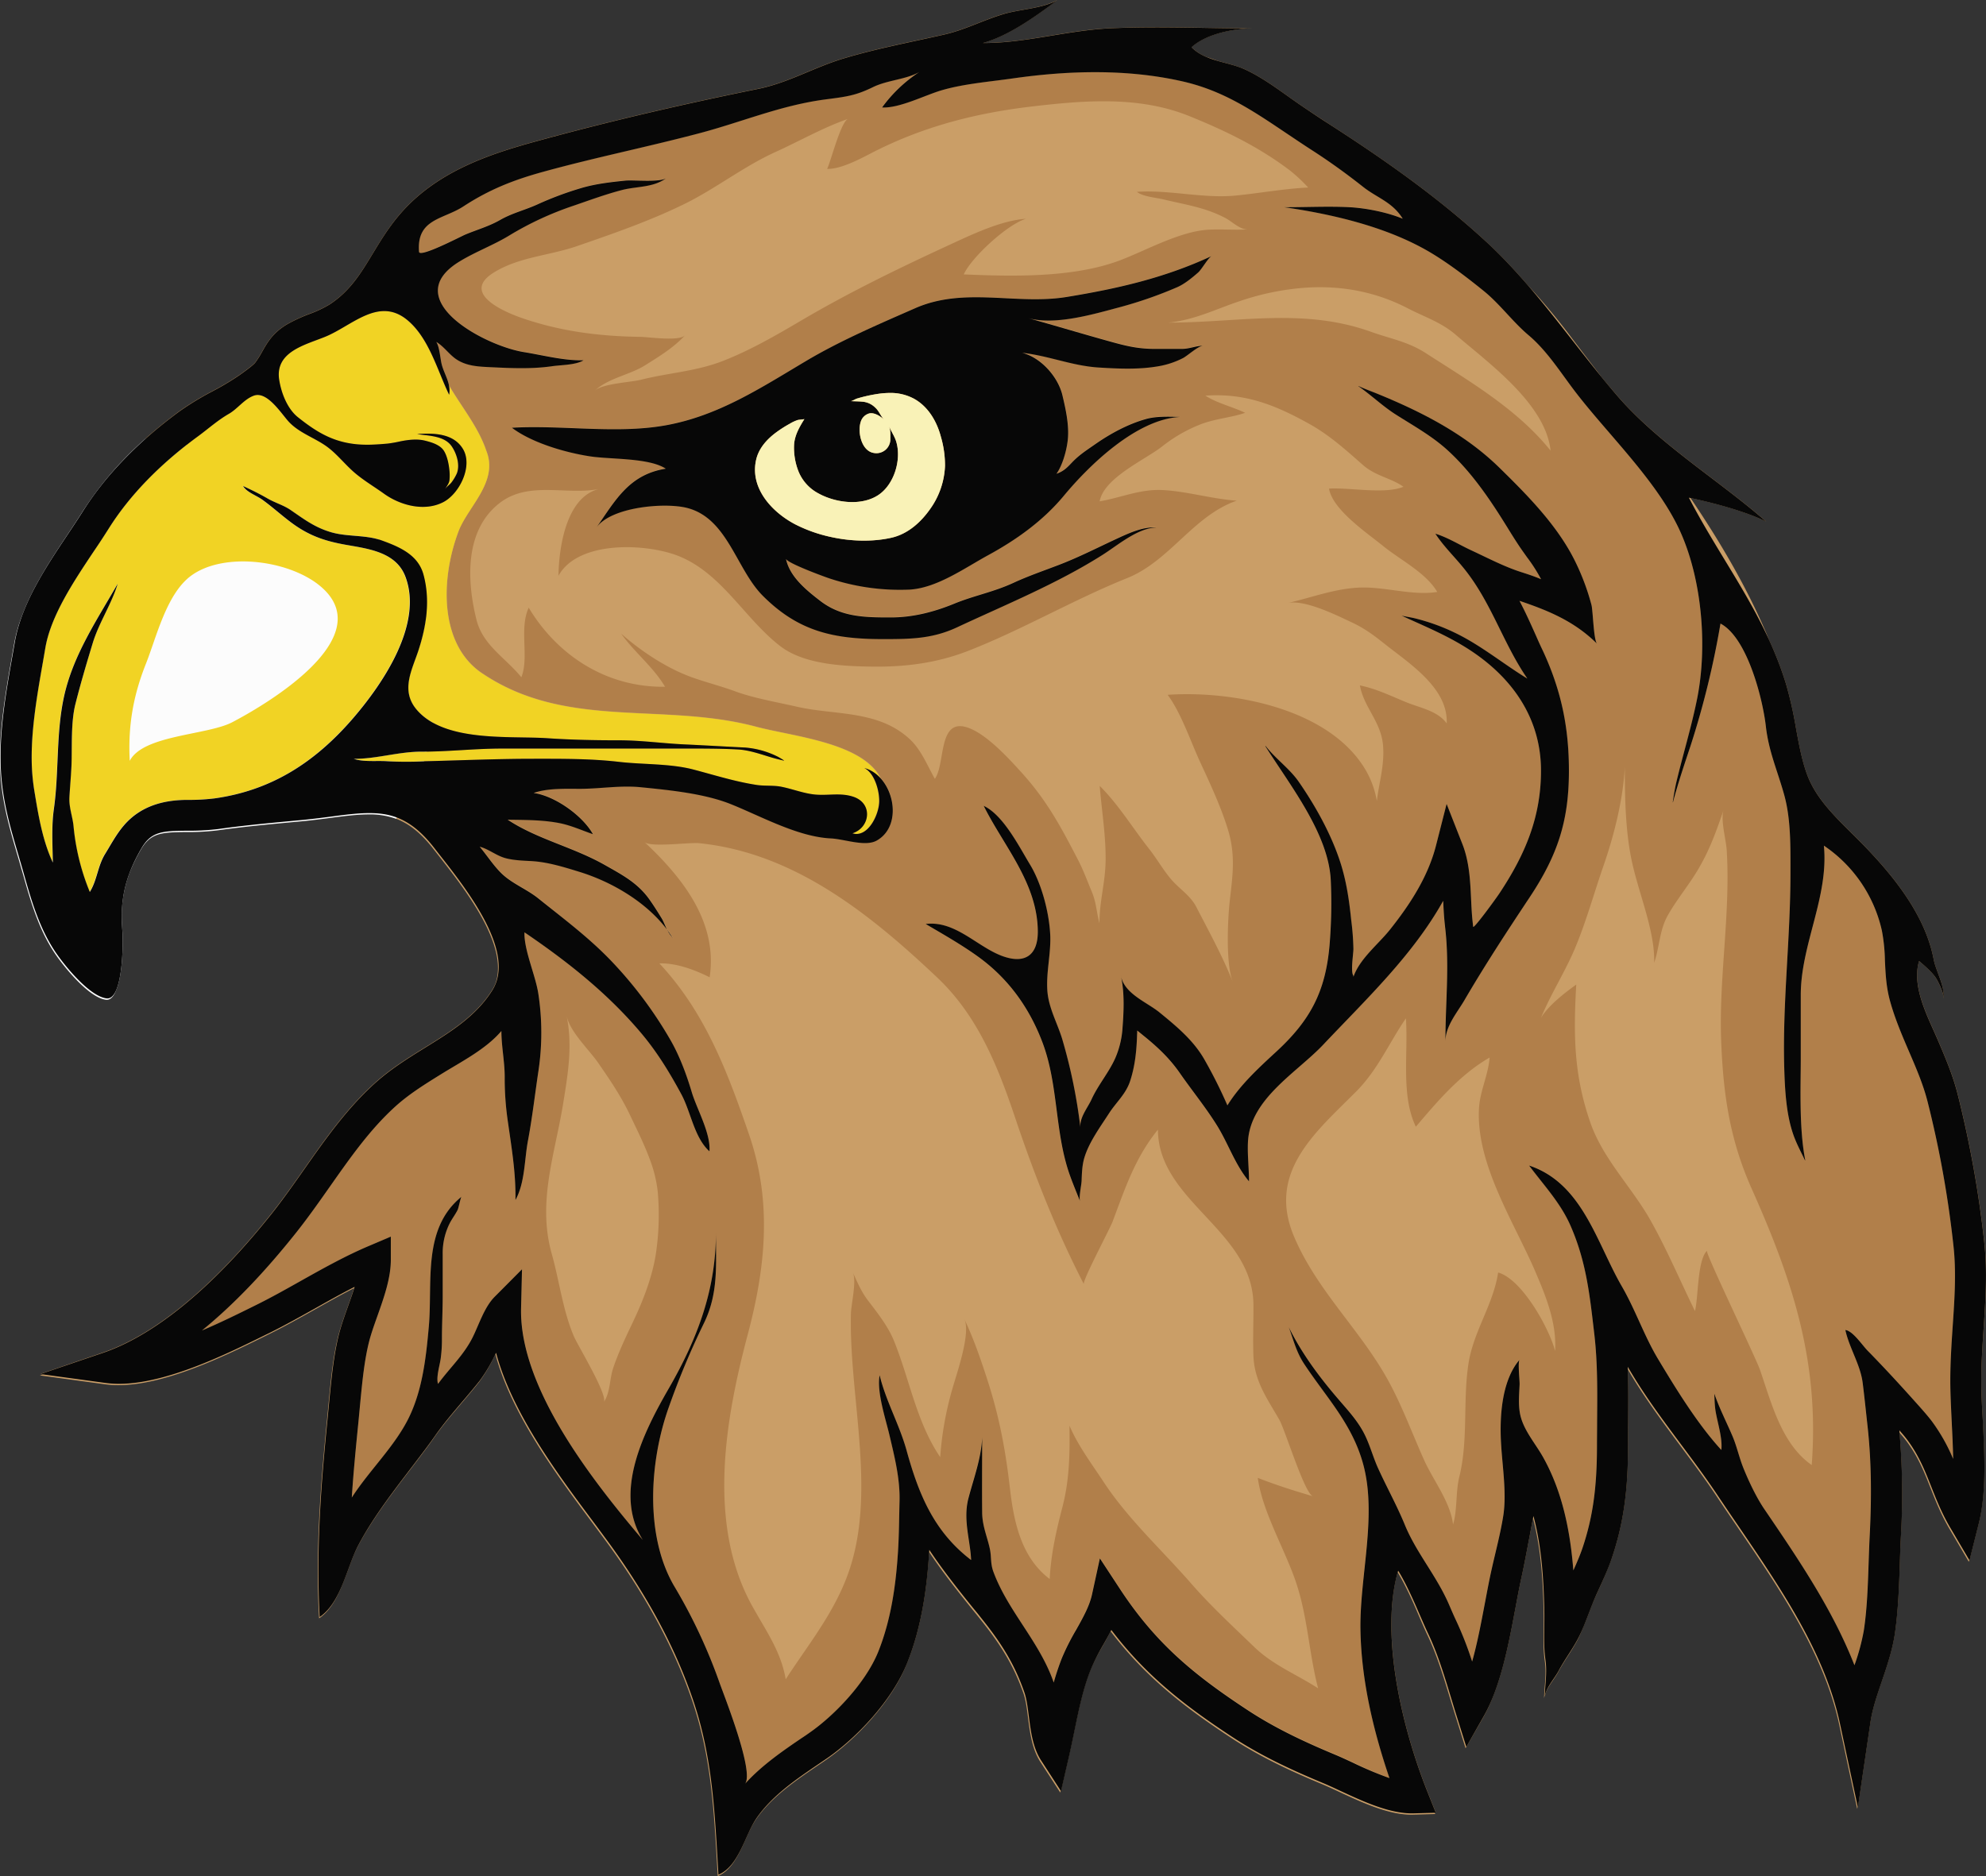 <svg xmlns="http://www.w3.org/2000/svg" width="1080" height="1020.43" viewBox="0 0 1080 1020.43"><rect x="0" y="0" width="1080" height="1020.43" fill="#333333" stroke="none"/><g id="Layer_2" data-name="Layer 2"><g id="Eagle02_194630730"><g id="Eagle02_194630730-2" data-name="Eagle02_194630730"><path d="M227.37 324.52c-24.45-53.21-88.16-79.41-148.22-85.95a187.93 187.93.0 0 0-34.22 39.65c-2.48 3.93-5.19 8-8.07 12.33-8.89 13.31-18.66 28-24.51 43.37a84.05 84.05.0 0 0-4.67 16.33c-.42 2.44-.86 4.9-1.28 7.4C2.91 377.5-.68 398 .11 418.22A127.05 127.05.0 0 0 1.75 434c1.82 11 4.77 21 7.88 31.62.73 2.46 1.45 5 2.17 7.49.48 1.59.92 3.16 1.36 4.71 4 14.12 8.26 28.09 16.46 40.43 4.89 7.37 18.65 24.39 28 25.54 2.53.3 4.35-2 5.66-5.49 3.58-8.59 3.63-26.35 3.33-31-.22-3.49-.44-6.79-.42-9.18a66.18 66.18.0 0 1 4.77-24.65 93.67 93.67.0 0 1 5.58-11.24c5.31-9.17 11.09-9.57 24.81-9.67a127.61 127.61.0 0 0 17.24-.95c13.77-1.94 26.83-3.15 40.66-4.45l5.22-.48c5.28-.51 10.21-1.15 15-1.78 7.52-1 14.63-1.92 21-1.92a41.61 41.61.0 0 1 15 2.41C239.42 410.26 244.48 361.19 227.37 324.52z" fill="#fcfcfc"/><path d="M1077.44 750.87c0-9.54.66-19.16 1.28-28.47 1-15.16 2.09-30.86.36-46.62a590.11 590.11.0 0 0-14.51-80.84c-2.68-10.5-6.88-20.27-10.94-29.72-5.36-12.46-14.14-28.59-10.05-42.55 3.15 2.72 7.57 6.37 9.61 10 1.52 2.7 3.77 7.35 3.77 10.55.56-7.48-4.16-14.83-5.47-21.62-5.08-26.36-25.27-49.44-43.91-67.81-10.5-10.36-20.41-20.14-25-32.85-2.77-7.62-4.35-16.2-6-25.26a216.12 216.12.0 0 0-5.17-23.11 191.17 191.17.0 0 0-9.24-24.17c-11.07-27.06-26.09-52.73-42.88-77.57 13.28 2.83 30 7.32 41.18 12.86-26-22.75-58.57-42.3-81.41-68.94q-4.07-4.72-8-9.52c-.43-.53-.83-1.08-1.25-1.62-5.45-7.11-10.86-14.15-16.11-21.13q-11-14.56-22.93-27.38a288.69 288.69.0 0 0-23.27-24.27c-26.2-24.05-55.41-44.51-85.26-63.71-4.73-3.05-9.28-6.12-13.7-9.08-10.19-6.86-20.66-15.39-31.87-20.45-4.57-2-9.74-3.13-14.75-4.58-1.79-.66-3.62-1.3-5.5-1.89a25.07 25.07.0 0 1-8.53-5.46c8.18-7.42 23.2-10.25 34.05-10.25-25.94.0-52.25-1.26-78.15-.06-23.18 1-46.39 8.12-69.29 8C548.32 19.55 563.13 8.9 575 0c-8.28 4.59-20.33 5-29 7.5-11.23 3.31-21.15 8.65-32.61 11.25-18.36 4.14-36.88 7.62-54.9 13.06-16.05 4.85-29.8 13.13-46.1 16.45-40.61 8.26-81 17.58-120.94 28.57-25.73 7.08-54.86 16.65-74.83 40.63-5.68 6.83-9.84 13.71-13.89 20.37-6.61 10.92-12.32 20.34-23.41 27.64a61.06 61.06.0 0 1-11 5.2 88.84 88.84.0 0 0-11.85 5.45c-8 4.62-11.12 10.16-13.9 15a52.39 52.39.0 0 1-3.69 5.9c-1.3 1.74-6.94 5.68-8.78 7l-.36.23a148.3 148.3.0 0 1-14.32 8.52 155.17 155.17.0 0 0-17.67 10.73q-9.93 7.31-18.6 15c60.06 6.54 123.77 32.74 148.22 85.95 17.11 36.67 12 85.74-12 120.87 6.68 2.51 13.24 7.37 20.29 16.42l2.66 3.39c14.67 18.71 38.57 49.19 31.07 69.94a21.66 21.66.0 0 1-1.76 3.46c-8.83 14-22.24 22.33-36.45 31.13-9.36 5.8-19 11.78-27.64 19.64-15.13 13.72-26.81 30.35-38.12 46.45-5.52 7.87-11.24 16-17.19 23.53-31.9 40.32-63.86 66.76-92.41 76.45L22 747.3l1.44.2-1.76.59 35.42 4.84a53.42 53.42.0 0 0 7.3.47c25.74.0 58.27-16.06 79.8-26.68l1.69-.85c8.77-4.31 17.34-9.13 25.63-13.78 7.12-4 14-7.87 21-11.43-1 3.39-2.29 6.86-3.5 10.3-1.83 5.12-3.71 10.41-5 15.41-2.86 11.36-4 23.44-5.15 35.12l-1 10.52c-3.62 36.08-6.36 72.09-4.33 108.22 6.12-4.19 9.84-11.32 12.89-18.89 1.86-4.5 3.44-9.17 5.13-13.48a68.35 68.35.0 0 1 3-6.75c8.21-15.49 19.6-30.05 30.24-44 4.21-5.51 8.17-10.72 11.42-15.38 4.45-6.39 9.26-12 14.33-18 3.22-3.79 6.57-7.7 9.89-11.92a81.14 81.14.0 0 0 8.95-15.29c8.74 32.77 33.46 65.92 52.57 91.53 2.95 4 5.79 7.76 8.43 11.39 19.08 26.13 35.34 54.43 45.86 85.1 8.9 25.92 11.31 50.73 12.94 76.88.41 6.25.75 12.57 1.14 19 11.26-4.63 14.44-21.72 20.79-30.86 8.55-12.3 21.63-21.14 33.85-29.45 1.57-1.06 3.09-2.09 4.5-3.07 15.71-10.86 35.28-31.11 43.54-51.84.06-.17.13-.34.2-.52s.08-.19.12-.27C501 885.27 504 864.54 505.23 844.1c7.12 10.7 15.7 21.59 24 31.84 1.29 1.58 2.46 3 3.52 4.36 10.52 13.1 18.19 24.54 23.9 41 1.18 3.45 1.79 8.07 2.41 13 1.08 8.37 2.2 17.05 6.68 24l10.84 16.69.22-1 .1.17 4.45-19.42c1-4.35 1.9-8.8 2.79-13.08 2.43-11.85 4.74-23 8.8-33.32a115.26 115.26.0 0 1 6.68-13.05c1.47-2.61 2.94-5.25 4.33-8 18.71 24.54 39.51 40.87 65.73 58.07 16.72 11 34.33 18.84 49.38 25.11 2.77 1.16 6 2.65 9.36 4.23 12.78 5.93 27.33 12.68 40 12.32l12.06-.35-.3-.78h.62l-4.47-11.21c-14.19-35.59-25.68-85.56-16.3-119.54 4.54 7.38 9 17.6 12 24.71 1.48 3.42 2.88 6.64 4.13 9.29 5.2 10.9 8.83 22.86 12.33 34.42.9 2.93 1.77 5.84 2.7 8.76l5.8 18.56L806.65 934a85.64 85.64.0 0 0 4.88-10.29c6.11-14.86 9.5-32.9 12.55-49.15 1.11-5.89 2.16-11.47 3.25-16.46 1.63-7.35 3-15 4.44-22.43.62-3.29 1.25-6.63 1.88-9.95 4.47 17.16 5.53 35 5.82 52.72.14 8.27-.57 16.81.59 25 1 7-.19 13.36-.39 20.37a9.9 9.9.0 0 1 .37-1.66c0 .3.0.57.0.87a12.06 12.06.0 0 1 .88-3.11c1.68-3.7 4.7-7.2 6.39-10.37 3.35-6.35 8-12.32 11.12-18.66C859.8 888 861 885 862.22 882s2.38-6.19 3.59-9.27c.74-1.84 1.49-3.65 2.32-5.42 2.33-5.1 4.58-10 6.4-14.66.69-1.72 1.33-3.4 1.89-5 6.32-18.58 8.88-36.36 8.88-61.38.0-4.29.05-8.57.08-12.86.07-9.45.14-19-.18-28.63 8.58 14.78 19 28.74 29.06 42.24 6.87 9.23 13.39 18 19.38 27 3.77 5.67 7.65 11.36 11.56 17.08 23 33.79 46.82 68.72 55 107.06l9.77 45.75.21-1.35.11.55 6.81-46.28c1.07-7.25 3.56-14.58 6.2-22.33 2.75-8.09 5.6-16.47 7-25.28 1.9-12.59 2.36-26 2.8-38.91.17-5.05.32-9.84.57-14.56a392.86 392.86.0 0 0-.74-56.53c1.5 1.7 2.82 3.29 3.83 4.63 6.37 8.53 9.66 16.82 13.13 25.61 2.81 7.11 5.73 14.48 10.38 22.36l10.4 17.67.23-.94.07.14 5-19.86c4.23-16.66 3.22-36.61 2.26-55.93C1077.82 765 1077.44 757.65 1077.44 750.87z" fill="#ca9e67"/><path d="M366.12 510.55a13.73 13.73.0 0 1-3.49-5.07A60.89 60.89.0 0 1 366.12 510.55z" fill="#222"/><path d="M1060.59 751c0-10.11.66-20 1.3-29.6 1-15.1 2-29.37.42-43.65a569.82 569.82.0 0 0-14.09-78.51c-2.36-9.22-6.12-18-10.1-27.25-3.74-8.72-7.61-17.72-10.26-27.27-2.16-7.72-2.5-15.13-2.83-22.29a95.91 95.91.0 0 0-1.65-16.16A75.59 75.59.0 0 0 991.84 460c2.75 27.85-12.64 53.89-12.57 81.43q0 17.52.0 35.06c0 14.76-1 37.28 2.44 54.64h-.18c-2.08-4.42-4.44-8.72-6.19-13.6-4-11.13-4.72-24.65-5.06-36.82-1-35.42 3.38-70.16 3.38-105.68.0-14.07.3-29.15-3.34-42.41-3.71-13.46-8.48-23.69-10.05-37.63-1.64-14.6-10-48-24.66-55.78a470.17 470.17.0 0 1-16.18 66.2c-3.37 10.14-6.93 20.56-9.66 31a.27.27.0 0 1-.12.0c.58-4 1.24-8 2.18-11.85 3.64-15 8.26-30 11.23-45.24 5.37-27.72 2.56-62.88-8.79-88.94-12-27.63-39.3-53.35-57.54-77.16-8.06-10.52-15.42-22.42-25.51-30.93-8.74-7.36-15.6-17-24.53-24.2-8.75-7.08-18.44-14.5-27.86-20.21-23.48-14.24-53.6-21.36-80.69-25.28 11.74.08 23.6-.56 35.33.0 9.06.44 20.89 2.78 29.28 6.29-5.65-9.13-13.87-11.26-21.56-17.33-9.07-7.18-18.35-13.87-28.08-20.12-4.87-3.15-9.51-6.27-14-9.29-18.35-12.34-34.2-23-56.27-28-29.94-6.79-61.68-5.92-92-1.6-13.13 1.88-26.87 2.94-39 6.52-9 2.66-22.91 9.84-32.23 9.29A77.41 77.41.0 0 1 5e2 39c-7.22 4.13-17.31 4.4-25.2 8.23-9.61 4.67-14.77 5.27-25.82 6.71-24.42 3.2-45.51 12.32-68.74 18.43-28 7.39-56.36 13.12-84.27 20.79-16.65 4.58-29.89 9.82-44 19-11 7.15-25.52 6.71-24.1 24.68.27 3.42 22.85-8.43 25.3-9.44 6.39-2.65 12.79-4.43 18.78-7.87 6.54-3.76 13.39-5.33 20.16-8.4a181.27 181.27.0 0 1 24.09-9c7.64-2.22 15.85-3.16 23.74-4 4.56-.47 18.25 1.06 22.23-1.28-7 5.15-16 4.31-24 6.4-8.85 2.31-17.72 5.58-26.11 8.46a173.82 173.82.0 0 0-34.7 16c-9.1 5.6-18.66 9-27.7 14.53-33.2 20.45 13.64 45.7 35.3 49.17 10.5 1.7 21.91 4.75 32.39 4.41-4.25 2.65-12 2.5-17.2 3.26-10.81 1.58-21.78 1.08-32.65.55-6.75-.32-13.72-.44-19.54-4.45-3.91-2.71-6.59-6.89-10.73-9.33 1.8 2.67 2.15 9 2.94 12.12 1 3.85 3.11 7.43 3.93 11.37 6.92 11.94 16.1 22.85 20.43 35.83 6.74 16.86-10.11 30.34-15.17 43.83-10.11 27-10.11 62.36 13.48 77.53 45.51 30.34 97.76 15.17 148.33 28.65 20 5.35 58 8.59 67.92 28.15 8.38 9.46 9.56 27-2.19 33.66-6.28 3.59-17.55-.78-25.08-1.13-17.9-.88-37.8-12-54.2-18.59-14.31-5.77-33-7.64-49-9.24-11.26-1.14-22.06.88-33.35.86-7.89.0-17.72-.37-25 2.26 11.45 1.55 26.63 12.3 32.23 22.4-5.85-2-11.83-4.72-18.15-6-9.13-1.8-18.91-1.73-28.22-1.87 16.1 10.66 35.47 14.8 52.78 24.61 9.39 5.31 17.81 9.71 24.15 18.56 2.46 3.44 4.74 7.08 6.88 10.58 1 1.61 1.78 3.8 2.76 5.89a60.89 60.89.0 0 1 3.49 5.07 13.73 13.73.0 0 1-3.49-5.07c-11.36-15-30-25.86-47.43-31.24-8.56-2.64-17.43-5.42-26.41-5.9-4.4-.23-9.27-.4-13.58-1.5-5.23-1.33-9.45-5.08-14.35-6.3 4.13 4.92 8.09 11.19 12.81 15.4 5.56 5 13.15 7.95 19 12.67C306 499.28 319.56 509.39 331.77 522a224 224 0 0 1 32.86 43.74c4.93 8.53 8.77 19 11.52 28.2s10.45 22.5 9.65 32.29c-8.25-7.39-10.06-21.27-15.23-30.94-6.32-11.75-13.05-22.84-21.61-33-18.22-21.74-40.18-39.19-63.74-55.16-.36 9.4 6 23.29 7.5 33.18a139.69 139.69.0 0 1 .09 42.18c-1.88 12.57-3.35 25.46-5.71 38-2 10.47-1.58 22.77-6.79 32.24.24-15.32-2.26-29.26-4.38-44.44a159.92 159.92.0 0 1-1.47-22.56c0-8.34-1.82-16.59-1.8-24.94-8.33 9.84-21.66 16.6-32.57 23.36-9.1 5.64-17.69 11-25.19 17.78-13.74 12.47-24.38 27.63-35.63 43.67-5.67 8.06-11.53 16.4-17.77 24.29Q135.33 703 109.82 723.65c10.15-4.32 19.69-9 27.22-12.76l1.72-.85c8.37-4.12 16.72-8.81 24.81-13.36 12-6.7 24.29-13.64 37.24-19.1l11.74-5v12.76c0 10-3.74 20.41-7.33 30.51-1.77 5-3.44 9.67-4.5 13.9-2.56 10.13-3.67 21.56-4.74 32.61l-1 10.59c-1.33 13.27-2.74 27.39-3.65 41.55 9.49-14.72 23.34-27.73 31-43.4 7.43-15.17 9.39-32.82 10.87-49.44 2.18-24.1-3.72-53.36 17.78-70.76-.49.41-1.53 6-2.09 7.14-1.19 2.4-2.84 4.54-4.12 6.92a36 36 0 0 0-4 17.28v22.21c0 7.94-.42 15.74-.42 23.72a75.84 75.84.0 0 1-.72 11c-.56 3.76-2.53 10.14-1.39 13.46 6.42-8.78 13.91-15.52 18.82-25.33 3.45-6.93 6.35-16.36 11.92-22l14.91-15-.51 21.15c-1 43.56 39.49 94.59 66.22 126.1-16.21-25.74.33-58.51 14.15-82.51 15.79-27.42 25.61-53.9 25.61-84.8.0 18.16 1.4 33.33-6.7 49.73a432.35 432.35.0 0 0-18.88 45.18c-10.7 29.85-13.22 70.78 3.29 98.18a291.35 291.35.0 0 1 24.32 52.08c2.64 7.42 19.09 48.85 13.72 54.82 9.19-10.22 21.28-18.43 30.72-24.85 1.54-1 3-2 4.39-3 13.2-9.11 30.54-26.85 37.46-44.21s9.51-35.81 10.67-54.19c.59-9.28.61-18.54.85-27.82.28-12.1-2.78-24.12-5.53-35.82-2.13-9-7-23.46-5.29-32.41 3.37 14 10.58 26.41 14.51 40.67 6.64 24.12 14.95 44.34 35.14 59.77-.5-10.74-4.53-22-1.45-33.63 2.9-11 7-21.86 7.45-33.12.0 13.62-.12 27.26.0 40.87.07 7.62 3 13.61 4.26 20.18.86 4.23.22 7.72 1.82 12 7.93 21.56 25.08 37.94 32.82 60.27v.14a135.9 135.9.0 0 1 4.55-13.57 127.35 127.35.0 0 1 7.76-15.35c3.69-6.58 7.19-12.8 8.59-19.2l4.27-19.6 11 16.77c19.62 29.86 40.57 46.92 70.14 66.29 15.57 10.19 32.29 17.68 46.62 23.66 3.1 1.3 6.44 2.85 10 4.5A199.76 199.76.0 0 0 755.57 967c-8.88-26.09-15.42-53.73-15.78-81.4-.33-28.62 9-61.17 1.57-89.07-5.92-22.09-20-36.42-32.09-54.69-4.44-6.73-5.8-13-8.45-20.13 7 14.15 16.57 27.06 26.8 39 5.14 6 10.47 11.68 14.13 18.76 3.18 6.19 4.78 12.71 7.65 19 4.75 10.45 10.18 20.14 14.61 30.93 6.19 15.07 17.19 27.58 23.89 43.05 1.41 3.27 2.74 6.37 3.87 8.73a188.84 188.84.0 0 1 8.77 22.43c2.86-10.31 5-21.6 7-32.12 1.14-6 2.21-11.74 3.37-17 2.17-9.88 5-20.18 6.54-30.07 1.89-11.92-.35-26.11-1.1-38.13-.92-15 0-35.24 10-46.87-1 1.21.16 11.43.0 13.52-.23 5.1-.72 10.3.14 15.37 1.51 8.88 8.19 16.26 12.56 24 10.55 18.76 14.83 40.16 16.53 61.72 1.9-4.23 3.6-8.22 4.84-11.81 5.66-16.69 8-32.9 8-56 0-4.34.0-8.68.07-13 .12-15.89.34-31.87-1.51-47.68-2.46-21-4.3-39.22-12.91-58.93-5.48-12.52-14.46-21.94-22.56-32.8 29.06 9.6 36.68 42 50.4 65.65 7.43 12.83 12.15 26.94 19.69 39.51 9.85 16.42 21.59 35.57 34.45 49.54.79-6.61-2.29-15.34-3.24-21.84-.4-2.82-.45-5.82-.57-8.8 2.76 8 6.86 16.08 9.87 23.21 2.32 5.44 3.63 11.62 5.89 17.25 2.91 7.22 7.08 16 11.41 22.39 18.39 27 37.25 54.68 49 84.91a115.5 115.5.0 0 0 5.11-19c1.77-11.63 2.2-24.49 2.61-36.93.17-4.92.34-10 .59-14.87 1-19.65 1-39.41-1.16-59-.88-7.94-1.66-16.13-2.7-23.95-1.28-9.83-7.28-18.85-9.4-28.59 4.06.39 9.32 8.39 12.28 11.41 9 9.19 17.53 18.47 26.11 28.07 3.27 3.63 6.35 7.09 8.63 10.12a98.42 98.42.0 0 1 11.61 20.52c-.12-6.51-.44-13.17-.77-19.75C1061 765.72 1060.59 758.15 1060.59 751zm-703.92-69c-2 12.62-6.83 25.19-12.42 36.93-3.81 8-8 16.82-10.8 25.2-2 5.9-1.5 13.18-5.1 18.5 2.4-3.54-14-30.6-16.17-35.54-6.16-14.36-7.93-30.17-12.11-45-8-28.36 1.73-54.28 6.2-82 2.57-15.89 5.22-31.46 1.84-47.6 1.83 8.77 12.11 18.31 17.14 25.56 6.35 9.17 12.44 18.11 17.3 28.34 3.62 7.63 7.83 16 10.93 24.48a71 71 0 0 1 4.22 17.45A143.34 143.34.0 0 1 356.67 681.94zM711 156.41c18.6-1.06 37 2.2 54.43 11.22 9.44 4.9 18.22 7.57 26.31 14.54 17.76 15.31 48.76 37.51 51.48 62.93-18.16-22.57-43.8-37.5-67.82-53-9.79-6.33-19.14-7.79-29.85-11.63-36.77-13.18-71.93-5-110.16-5 14.55-1.47 26.06-7.48 39.21-11.82A142 142 0 0 1 711 156.41zM284.6 173.25c-10.44-3.54-34.25-13.71-16.09-25 13.74-8.53 30.21-9.19 45.16-14.35l4.28-1.48c18.21-6.29 36.41-12.78 53.75-21.23s32.54-20.6 50.05-28.53c12.64-5.72 26.25-13.47 39.48-18-3.92 1.35-9.3 22.69-11.41 27.2 7.63.24 18.62-5.81 25-9.09C502.49 68.66 531 61.42 561.72 57.85c28.41-3.3 57.93-5.68 85.06 5.31 19.47 7.88 37.78 16.7 54.83 29.66A90.32 90.32.0 0 1 711.4 102c-13.31.66-26.28 3.06-39.12 4.34-18 1.79-35.92-3.18-54-2 2.95 2.58 10.79 3.22 14.54 4.14 11.95 2.92 22.33 4.22 33.56 10.11 3.66 1.92 8 6.45 12.3 6.18-6.94.42-14-.17-21 .14-15.69.7-33.88 11.07-48.41 16.61-25.35 9.65-58.39 8.88-85.17 7.73 4.24-9.39 24-27.43 33.9-30.25-13.83.86-30.39 9-43.29 14.93-27.08 12.52-53.46 25.37-79.21 40.53-13.69 8.06-27.53 16.07-42.36 21.86-14.66 5.72-29.49 6.42-44.48 10.21-5.63 1.42-21 2.1-25.11 5.91 7.34-6.87 19-8.51 27.33-13.79 7.77-4.9 15.32-9.44 21.69-16.3-3.23 3.47-19.87.92-24.37.87C326.29 182.93 305.43 180.32 284.6 173.25zm77.78 57.95c28.5-5.23 51.41-20.35 75.78-34.82 18.54-11 39.73-20.13 59.51-28.81 26.87-11.8 54.78-1.6 82.42-6.12s53.3-10.36 78.88-22.3c-1.89.88-5.41 7.3-7.41 9-3.32 2.92-7.33 6.24-11.41 8a227.06 227.06.0 0 1-31.24 10.88c-14.29 3.79-34.87 10-49.73 5.85 15 4.16 29.79 8.64 44.79 12.79 8.42 2.34 14.91 3.94 24.18 3.94 4.83.0 9.65.0 14.49.0 4.28.0 7.75-1.72 11.68-1.72-2.66.0-8.44 5.42-10.94 6.71a46.57 46.57.0 0 1-14.59 4.64c-10.28 1.65-21 1.13-31.39.49-14.46-.9-27-6.34-41.49-8 10.53 2.73 19.56 13.34 21.87 23.06 1.87 7.85 4 17.33 2.78 25.45-.8 5.49-2.86 12.74-6 17.29 4-1.43 5.78-3.35 8.53-6.24 4-4.26 8-6.68 12.76-10 8.28-5.75 17.77-10.87 27.51-13.57 5.51-1.52 12.13-1.28 18.44-1.11-23.9 1.25-49.59 26.46-63.18 42.81-11.32 13.65-25.75 24-41.24 32.41-12.84 7-27.94 17.9-42.81 18.71a121.71 121.71.0 0 1-42.89-5.9c-3.26-1-23.75-8.58-24.23-10.89 2 9.74 11.06 17.08 18.63 22.91 11.58 8.95 24.44 9 38.41 9 12.05.0 23.5-3 34.59-7.52 10.56-4.33 21.22-6.29 31.87-11.19 8.17-3.75 16.49-6.63 24.72-9.78 11.18-4.25 21.8-9.76 32.67-14.76 5.92-2.73 13.74-6.26 20.65-5.63-10 .06-21.1 9.62-29.28 14.8-24.74 15.69-52.63 27.05-79.2 39.46-13.45 6.28-25.31 6.42-40.27 6.42-26.83.0-45.95-4.1-65.39-23.58-14.49-14.52-19.1-42.14-41.16-47.77-12.22-3.12-41.47-.55-49.36 10.75 10.39-14.9 17.79-28.92 37.76-32.1-9.2-6-30.1-5-41.26-6.72-13.72-2.12-31.69-7.43-42.41-15.55C305.85 231 335.38 236.14 362.38 231.2zM468.61 389.62c-11.6-2.38-23.56-2.57-35.12-5.2-10.5-2.4-23.71-4.69-33.65-8.38-7.6-2.81-15.87-4.88-23.56-7.64-13.62-4.91-27.33-13.95-38.48-23.72 7.58 10.55 17.22 17.77 23.86 28.85-31.55.49-58.43-16.81-74.14-43-5.32 11.52.34 26.91-4 37.84-8.78-10.74-20.95-17.38-24.42-31.31-5.33-21.4-6.42-48.7 12.57-63.43 15.6-12.12 35.81-4.32 53.7-7.57-17.67 4.67-21.45 32.16-21.67 47.1 10.85-19.6 48.63-17.68 66-10.45 23 9.56 35.4 33.85 54.49 48.64 13 10.09 34.19 11 50 11.23 18.34.25 35.61-2 52.72-8.72 29.39-11.55 56.76-27.64 86.08-39.44 23.22-9.34 36-34 59.58-42.11-13.5-.89-26.56-5-40.09-5.75C620 265.89 610 270.63 598 272.68c2.3-12.69 24.36-22.46 33.69-29.62a81.32 81.32.0 0 1 20.22-11.87c8.46-3.5 17.11-3.86 25.21-6.65-6.86-3.31-15.32-5.24-21.62-9.33 21.56-1.51 37.84 5 56.25 15.21 11.15 6.17 19.92 14.14 29.45 22.52 6.91 6.07 15.23 7 22 11.82-10.24 4.22-28.85.34-40.46 1 1.91 11.54 20.73 24.14 29.39 31.2 9.43 7.68 23.31 14.53 29.45 25-13.36 2.2-28.22-2.89-42.12-2.36-13.66.52-26.21 5.48-39.33 8.42 9.39-2.11 27 6.75 35.51 10.76 7 3.29 12.18 7.35 18.15 12.08 12.86 10.16 33.84 23.62 32.93 42.6-5-6.9-14.57-8.44-22-11.5-8.85-3.64-16.06-7.24-25.2-9.16 2.14 12 11.55 19.71 12.6 32.76.85 10.67-2.18 20-3.39 30.1a50.2 50.2.0 0 0-8.37-20.41c-21-30.36-70.74-39.69-105.38-37.33 7.45 10.08 12.45 25.35 17.86 37s11.23 24.2 14.93 36.33c4.23 13.82 2.55 25 1 38.58-1.17 10.54-2.24 34.47 1.62 44.22-5.34-13.5-13.2-27.9-19.86-40.78-3.33-6.44-9.46-9.9-14.12-15.54-4.23-5.13-7.54-11-11.66-16.19-8.87-11.27-16.49-23.91-26.71-34.06 1 13 3.21 25.64 3.21 39.59.0 12.64-3.41 22.86-3.36 35.16-1.73-6.72-1.67-11.26-4.25-17.42-2.41-5.75-4.45-11.39-7.31-16.93-9.57-18.5-17.11-32.64-31.25-48.19-6.91-7.59-19.5-21.41-29.87-24.26-15.08-4.13-11.07 20.11-16.83 28.2-3.87-6.84-7.44-15.82-13.53-21.47C487.12 394.92 478.11 391.57 468.61 389.62zM714 813.84c-10.35-3-20.49-6.27-30-10 2.52 18.72 15.12 39.48 21 57.47 6.24 19 6.83 37.92 11.81 57C705 910.64 692.35 905.77 682 895.76c-11.53-11.12-23.83-22.51-34.17-34.4-15.69-18-34.54-35.25-47.67-55.31-6.58-10-13.86-19.62-18.57-30.59.22 15.25.0 29.31-3.76 43.95-3.44 13.26-6.27 25.5-7 39.43-15.62-11.81-19.54-31.27-21.66-49.62-2.36-20.53-5.71-38.43-12.07-58.22-3.61-11.22-7.65-23-12.69-33.53 3.56 7.42-3.82 28.64-6.12 36.65a177.36 177.36.0 0 0-7 38.45c-13-19.23-16.58-42.2-25.17-63.33-3.18-7.81-8.84-15-14-21.75-3.81-5-5.62-9.52-8.32-15.3 2.13 4.55-.93 17.13-1.06 22.37-1.12 46.55 14.91 99.45-2.58 144.15-8 20.51-21.21 36.62-32.89 54.68-2.56-15.13-10.68-26.25-18.23-39.89-24.61-44.48-14.7-101.39-2.41-147.66 9.73-36.63 13.28-71.91.84-108.37C395.63 583 383.52 550.69 358.57 524c9.24-.27 19.21 3.5 27.34 7.55 4.56-30.14-15-54.4-35.42-73.54 3.16 3 24.56.1 29.48.59 51.8 5.16 93.14 38.56 129.61 73 22.13 20.89 33.11 48.43 42.58 76.68 10.42 31.06 22.24 61 37.24 90.15-.9-1.75 14-29.7 15.64-34 6.79-18 12.16-34.64 24.65-50 .07 18.53 11.71 31.83 23.94 45 13.53 14.56 27.77 29 28 50.12.08 9.34-.38 18.75.0 28.09.56 13.79 7.61 23.24 14.08 34.59C698.89 777.76 709.43 812.51 714 813.84zm121-122c5.85 13.61 11.57 27.89 10.69 43-3.3-12.6-18.14-39.19-31-42.69-2.59 17.38-13.48 32.09-16.14 49.62-3.11 20.39.0 41.47-5 61.62-2 8.25-1 18.06-3.37 25.8-1.47-12.29-10.76-23.94-15.78-35.13-6.22-13.87-11.47-28.19-18.65-41.63-15.14-28.36-39.08-49.52-51.93-79.57-15.06-35.18 11.44-56.84 33.71-79.2 11.73-11.77 18.08-26.8 27-39.76 1.38 18.92-2.84 41.73 5.41 58.94 11.58-13.56 23.74-28.15 40.11-37.62-.61 9.12-5.2 18.07-5.76 27.51C802.52 633.07 823.32 664.65 835 691.8zm-8.76-195.37c-10.46 15.86-20.43 31.34-30 47.73-4 6.82-10.21 13.89-10.28 22.35.0-20.23 2.21-40.69.0-60.82-.2-1.82-.39-3.55-.54-5.15-.32-3.47-.49-7.08-.66-10.55-16.43 29.48-42 53.63-65 78-14.46 15.39-40 29.6-41.16 53.14-.35 7.25.58 14.24.56 21.44-7.55-9-11.24-20.51-17.39-30.39s-13.54-18.91-20.26-28.58c-5.65-8.13-12.29-14.31-20-20.52l-3.14-2.56c0 .71.0 1.43-.07 2.16-.25 8.63-1.08 17.12-3.79 25.36-2.36 7.13-7.48 11.36-11.48 17.55-4.82 7.47-11.06 15.91-13.52 24.54-1.11 4-1.22 8-1.38 12.12-.11 2.64-1.63 9.15-.81 11.21-1.92-4.84-4-9.76-5.76-14.76-8.11-23.25-6-48.72-14.75-71.81-7.18-18.94-18.67-34.86-35.16-46.69-9-6.47-18.76-12-28.33-17.63 16.25-2 28.09 12.59 42 17.55 12 4.27 19.06-.5 19-13.54-.22-26.34-18.51-46.33-29.43-68.26 10.64 5 19.13 21.93 25.23 32s10.28 25.42 10.94 37.86c.52 10.13-2.19 20.17-1.58 30.27.57 9.73 5.54 18 8.24 27.14a292 292 0 0 1 9.77 47.82c-.62-5.46 3.83-10.67 6-15.36 3.61-7.94 9.44-14.65 12.93-22.47a49 49 0 0 0 3.86-15.15c.76-9.83 1.35-20.19-.83-29.88 1.79 9.94 13.91 14.38 20.9 20 9.44 7.71 18.91 15.49 24.89 26.31a258.53 258.53.0 0 1 12.18 24.36c6.82-11 16.95-20.33 26.36-29 18.5-17 27-32.6 29.19-58.24a273 273 0 0 0 .66-35.17c-1.22-25.3-21.95-51.34-35.62-73a.73.73.0 0 0 .2-.05c5.33 6.91 13 12.24 18 19.45 9.35 13.49 18.22 29.5 23.07 45.25 3 9.83 4.38 19.46 5.46 29.93A143.5 143.5.0 0 1 736 516.1c0 2.89-1.65 12.47.0 14.62v.63c3.37-9.86 13.53-17.75 19.87-25.71 10.81-13.58 20.63-28.61 25-45.61l5.81-22.78 8.6 21.89c3.75 9.57 4.25 19.94 4.71 30 .17 3.52.33 6.84.61 10 .15 1.53.32 3.18.52 4.9.16 1.5 12.09-14.86 14.25-18.1C829.26 465 838 444.65 838 419.18c0-27-14-48.58-36.17-63.92C789 346.38 775.49 341 762.17 334.85c2.79.63 5.6 1 8 1.65a110.66 110.66.0 0 1 20.87 7.59c14.15 6.76 26.27 16.89 39.54 25-13.27-19.27-19.5-41.38-34.49-59.92-5.34-6.61-11-11.95-15.54-18.9 6.79 2.08 13.1 6.07 19.29 8.94 8.82 4.08 17.83 8.85 27 11.83 3.76 1.21 7.57 2.44 11.21 4a88.43 88.43.0 0 0-7.69-12c-.89-1.27-1.78-2.5-2.63-3.71-2.95-4.23-5.69-8.67-8.36-13-9.19-14.85-19.16-29.57-32.14-41.42-8.44-7.7-18.46-13.26-28.06-19.35-7.13-4.5-13.52-10.68-20.52-15.53.0.0.0.0.06-.09 3.25 1.55 6.67 2.75 10 4.1 24.17 9.87 47.72 21.81 66.58 40.26 15.49 15.17 31.89 31.72 41.48 51.41A127.58 127.58.0 0 1 865.45 329c.84 3.27 1.16 19.28 3.06 21.15-12.3-12.15-26.09-17.9-42.2-23.34 3.37 6.37 6.32 13 9.1 19.23 1.21 2.71 2.38 5.34 3.54 7.82 9.81 21.14 14.19 41.26 14.19 65.28.0 26.88-5.85 45.64-21.56 69.19C829.8 491 828 493.73 826.24 496.43zm159 300.4c-16.44-11.42-21.94-33.86-28.11-51.69-2.48-7.16-29.93-63.81-28.88-64.88-5.28 5.42-4.57 24.77-6.51 32.81-8.19-16.71-15.15-33.28-24.1-49.22-10.18-18.11-25.88-33.41-32.78-53.26-9.11-26.22-9.21-48-7.69-75.1-6.44 4.63-15.06 11.28-19.17 18.07 5.4-13.15 13.2-25.09 18.7-38.31 6-14.42 10.13-29.51 15.25-44.25 5.52-15.89 10.68-35.63 11.63-53.8.0 16.5.37 33.57 3.37 49 3.62 18.6 13.12 39.59 12.6 57.4 2.89-8.39 2.86-17.48 7.21-25.39 4.49-8.16 11.07-16.11 16-24.22 6.76-11.09 10.55-21.85 14.56-33.53-1.82 5.3 1.33 16.21 1.68 21.92 2.14 34.88-4.39 69.41-3 104.25 1.15 28.85 4.72 53.31 16.57 79.86C975 696.8 989.45 740.86 985.23 796.83z" fill="#b17f4a"/><path d="M411.09 395.31c-50.57-13.48-102.82 1.69-148.33-28.65-23.59-15.17-23.59-50.57-13.48-77.53 5.06-13.49 21.91-27 15.17-43.83-4.33-13-13.51-23.89-20.43-35.83a13.5 13.5.0 0 1 .14 5.24c-6.48-13.36-11-31.11-23-40.84-15.44-12.45-29.83 3.32-44.28 9.26-10.94 4.5-27.54 8.12-25.13 23.49 1.13 7.22 4.45 15.78 10.22 20.36 9.28 7.39 17.78 12.76 29.64 14.4 6.32.88 12.74.47 19.08-.09a68 68 0 0 0 7.1-1.26c4.08-.79 8.83-1.45 13-.4 3.64.89 8.51 2.27 10.58 5.67 1.79 2.95 2.62 7.17 2.94 10.57a24.83 24.83.0 0 1 0 5.45c-.31 2-1.61 3.17-2.46 5 .68-1.49 2.68-2.62 3.65-4a25 25 0 0 0 2.85-4.8c1.84-4.63-.1-10.8-2.76-14.71-4-5.8-12.31-5.67-18.83-6.7 9-.65 19.77-.45 24.91 8.1 5.57 9.22-1.85 24.37-10.72 28.93-10.23 5.28-23.34 1.77-32.22-4.61-5-3.61-10.59-6.93-15.38-10.91-5.76-4.77-10.34-11.07-16.45-15.25-6.5-4.47-14.22-7-19.79-12.81-4.17-4.42-11.84-17-19.12-14.36-5.28 1.88-8.84 7.16-13.61 9.89-6.06 3.49-11.07 8-16.68 12.15-21 15.36-37.27 32.21-48.54 50.08-2.6 4.11-5.36 8.28-8.31 12.67C40 316.33 27.59 334.87 24.59 352.38c-.42 2.46-.84 4.94-1.28 7.45-3.34 19-6.76 38.63-6.06 57a113 113 0 0 0 1.42 13.66c2.16 13 4.4 26.61 10 38.66-.16-9.54-.78-19.72.54-29 2.89-20.46 1.09-41.3 5.62-61.67 5-22.27 17.89-41.36 29.1-61-3.22 11-10.07 21.08-13.52 32.31S43.75 372.1 41 383c-2.55 10.13-1.75 23-2.26 33.56-.27 5.79-.79 11.37-1.11 17-.32 5.42 1.72 10.51 2.24 15.75a124.16 124.16.0 0 0 8.85 35.81c3.95-6.25 4.23-14 8.24-20.52 3.33-5.42 6.26-11 10.44-15.83 8.85-10.18 20.88-13.62 34.06-13.72a112.61 112.61.0 0 0 15-.8c31.18-4.34 54.86-19.77 75.39-43.56 16.07-18.63 38.26-51 28.52-77-5.11-13.61-20.43-15.24-32.81-17.46-11.72-2.11-20.29-5.18-29.9-12.48-5.15-3.9-9.92-8.24-15.15-12-3.39-2.45-8.33-3.93-10.48-7.42 4.7 2.13 9 4.3 13.45 6.83 4.08 2.34 8.65 3.6 12.52 6.27 7.37 5.05 13.2 9.48 22 12.05s18.69 1.3 27.48 4.46c10.05 3.63 19.88 8 22.74 18.7 3.66 13.7 1.62 27.52-2.68 40.8-3.52 10.87-9.91 21.88-1.23 32.33 15.1 18.13 50.77 14.36 71.21 15.74 12.78.88 25.84 1.13 38.94 1.13 12.3.0 23.78 1.7 35.83 2.24 11.19.51 21.78 1.17 32.7 1.69a48.19 48.19.0 0 1 17.9 5c1.11.57 2.21 1.25 3.32 2a.42.42.0 0 0 0 .14c-2.06-.49-4.12-1-6.19-1.57-5.91-1.72-12.32-4.12-18.52-4.49-10.57-.6-21.12-.52-31.75-.52h-96.7c-15.16.0-29.06 1.7-44 1.69-12.35.0-24.74 4-36.79 3.89 5.26 1.85 12.77.89 18.39 1.33a196.66 196.66.0 0 0 20.46.0c19.57-.49 39.14-1.34 58.72-1.34 15.76.0 31.28-.11 46.69 1.67 13.06 1.52 27.9.86 40.55 4.2 11.3 3 22.4 6.5 34 8.31 4.43.69 9.19.12 13.58 1 6.33 1.23 12.55 3.81 19 4.31 7 .55 13.57-1.14 20.41 1.2 10.74 3.69 8.94 16.86-.62 19.84 8.31 2.6 14.5-10 14.58-17.45.07-5.73-2.51-15.32-8.14-18.06a18.29 18.29.0 0 1 9 5.76C469.12 403.9 431.12 400.66 411.09 395.31zM168.92 315.06a41.7 41.7.0 0 1 7.39 5.67c27.44 26.89-29.46 61.34-50 72.1-13.61 7.11-48.45 6.84-55.75 21-1-19 1.85-35.34 8.8-52.83 5.84-14.72 11.22-38.16 24.69-47.95C120.23 301.28 150.69 303.91 168.92 315.06z" fill="#f1d324"/><path d="M608.91 167.1a227.06 227.06.0 0 0 31.24-10.88c4.08-1.78 8.09-5.1 11.41-8 2-1.75 5.52-8.17 7.41-9-25.58 11.94-51.32 17.8-78.88 22.3s-55.55-5.68-82.42 6.12c-19.78 8.68-41 17.76-59.51 28.81-24.37 14.47-47.28 29.59-75.78 34.82-27 4.94-56.53-.22-84 1.38 10.72 8.12 28.69 13.43 42.41 15.55 11.16 1.74 32.06.7 41.26 6.72-20 3.18-27.37 17.2-37.76 32.1 7.89-11.3 37.14-13.87 49.36-10.75 22.06 5.63 26.67 33.25 41.16 47.77 19.44 19.48 38.56 23.58 65.39 23.58 15 0 26.82-.14 40.27-6.42 26.57-12.41 54.46-23.77 79.2-39.46 8.18-5.18 19.25-14.74 29.28-14.8-6.91-.63-14.73 2.9-20.65 5.63-10.87 5-21.49 10.51-32.67 14.76-8.23 3.15-16.55 6-24.72 9.78-10.65 4.9-21.31 6.86-31.87 11.19-11.09 4.55-22.54 7.52-34.59 7.52-14 0-26.83-.07-38.41-9-7.57-5.83-16.65-13.17-18.63-22.91.48 2.31 21 9.85 24.23 10.89a121.71 121.71.0 0 0 42.89 5.9c14.87-.81 30-11.71 42.81-18.71 15.49-8.44 29.92-18.76 41.24-32.41 13.59-16.35 39.28-41.56 63.18-42.81-6.31-.17-12.93-.41-18.44 1.11-9.74 2.7-19.23 7.82-27.51 13.57-4.8 3.36-8.73 5.78-12.76 10-2.75 2.89-4.53 4.81-8.53 6.24 3.19-4.55 5.25-11.8 6-17.29 1.19-8.12-.91-17.6-2.78-25.45-2.31-9.72-11.34-20.33-21.87-23.06 14.51 1.62 27 7.06 41.49 8 10.4.64 21.11 1.16 31.39-.49a46.57 46.57.0 0 0 14.59-4.64c2.5-1.29 8.28-6.66 10.94-6.71-3.93.0-7.4 1.74-11.68 1.72-4.84.0-9.66.0-14.49.0-9.27.0-15.76-1.6-24.18-3.94-15-4.15-29.81-8.63-44.79-12.79C574 177.08 594.62 170.89 608.91 167.1zm-95 86.26a43.21 43.21.0 0 1-8 23.38c-5.19 7.42-12.29 13.78-21.27 15.77-10.53 2.35-22.41 1.88-32.9-.47a79 79 0 0 1-19.42-6.91c-9.67-5.1-19-13.95-21.24-24.76a24.17 24.17.0 0 1 .17-10.52c1.47-6.16 5.89-11 10.86-14.67a66.28 66.28.0 0 1 7.35-4.69 21.49 21.49.0 0 1 4.4-2.05c.39-.12 3.5-.38 3.59-.51-2.7 4.33-5.31 8.81-5.62 14a35 35 0 0 0 2.42 14.52A23.51 23.51.0 0 0 445 268.33c9.27 5.16 23.48 7.08 32.74.86 8.52-5.73 12.55-19.08 9.67-28.86-.91-3.12-2.91-5.76-4.06-8.83 1 2.48.84 4.75.83 7.33a7.59 7.59.0 0 1-9 7.54c-6.8-1.1-8.92-11.52-7.1-16.93a6.7 6.7.0 0 1 4.47-4.53c2.75-.79 6.45 1.55 8.32 3.46-1.95-2-2.83-4.82-4.92-6.68a11.08 11.08.0 0 0-7.06-3.22c-2.07-.2-4.16-.17-6.23-.3.82.0 2.42-1.1 3.25-1.35a81.42 81.42.0 0 1 10.6-2.44 48.09 48.09.0 0 1 7.46-.66 26.88 26.88.0 0 1 13.15 3.2c7.74 4.32 12.37 12.39 14.57 20.75A55.17 55.17.0 0 1 513.9 253.36z" fill="#070707"/><path d="M513.9 253.36a43.21 43.21.0 0 1-8 23.38c-5.19 7.42-12.29 13.78-21.27 15.77-10.53 2.35-22.41 1.88-32.9-.47a79 79 0 0 1-19.42-6.91c-9.67-5.1-19-13.95-21.24-24.76a24.17 24.17.0 0 1 .17-10.52c1.47-6.16 5.89-11 10.86-14.67a66.28 66.28.0 0 1 7.35-4.69 21.49 21.49.0 0 1 4.4-2.05c.39-.12 3.5-.38 3.59-.51-2.7 4.33-5.31 8.81-5.62 14a35 35 0 0 0 2.42 14.52A23.51 23.51.0 0 0 445 268.33c9.27 5.16 23.48 7.08 32.74.86 8.52-5.73 12.55-19.08 9.67-28.86-.91-3.12-2.91-5.76-4.06-8.83 1 2.48.84 4.75.83 7.33a7.59 7.59.0 0 1-9 7.54c-6.8-1.1-8.92-11.52-7.1-16.93a6.7 6.7.0 0 1 4.47-4.53c2.75-.79 6.45 1.55 8.32 3.46-1.95-2-2.83-4.82-4.92-6.68a11.08 11.08.0 0 0-7.06-3.22c-2.07-.2-4.16-.17-6.23-.3.82.0 2.42-1.1 3.25-1.35a81.42 81.42.0 0 1 10.6-2.44 48.09 48.09.0 0 1 7.46-.66 26.88 26.88.0 0 1 13.15 3.2c7.74 4.32 12.37 12.39 14.57 20.75A55.17 55.17.0 0 1 513.9 253.36z" fill="#f9f2b7"/><path d="M1077.45 751c0-9.54.64-19.16 1.26-28.47 1-15.17 2.09-30.86.36-46.62A588.18 588.18.0 0 0 1064.55 595c-2.68-10.5-6.87-20.28-10.94-29.74-5.36-12.45-14.14-28.58-10-42.54 3.15 2.72 7.57 6.39 9.62 10 1.51 2.72 3.76 7.35 3.76 10.55.56-7.48-4.16-14.83-5.48-21.62-5.07-26.36-25.26-49.44-43.9-67.81-10.5-10.37-20.41-20.14-25-32.85-2.76-7.62-4.35-16.18-6-25.27a214.11 214.11.0 0 0-5.18-23.1c-11.74-38.79-35-67.13-53-101.93 13.42 2.84 30.61 7.39 42.07 13.05-26-22.75-58.58-42.3-81.42-68.94-24.31-28.3-44-58.64-71.5-83.91-26.21-24.06-55.4-44.52-85.27-63.72-4.74-3-9.29-6.12-13.7-9.08-10.2-6.86-20.67-15.39-31.87-20.45-9.29-4.2-21.16-4.26-28.78-11.93 8.18-7.42 23.2-10.25 34-10.25-25.94.0-52.25-1.26-78.14-.07-23.19 1.07-46.4 8.13-69.3 8C548.3 19.63 563.12 9 575 .1 566.71 4.67 554.67 5 546 7.58c-11.23 3.31-21.16 8.65-32.62 11.24C495 23 476.5 26.44 458.48 31.89c-16 4.85-29.79 13.13-46.1 16.45-40.6 8.26-81 17.58-120.93 28.57-25.74 7.07-54.86 16.65-74.83 40.63-5.69 6.83-9.85 13.71-13.89 20.36-6.61 10.93-12.32 20.35-23.41 27.65a61.76 61.76.0 0 1-11 5.21 88.17 88.17.0 0 0-11.85 5.44c-8 4.62-11.12 10.16-13.89 15.05a50.35 50.35.0 0 1-3.71 5.9c-1.29 1.74-6.94 5.68-8.78 7l-.35.23a147.28 147.28.0 0 1-14.33 8.52 156.4 156.4.0 0 0-17.65 10.73c-22.67 16.62-40.43 35-52.83 54.7-2.48 3.92-5.19 8-8.06 12.3C25 308.38 11.58 328.48 8 349.53c-.42 2.45-.85 4.91-1.29 7.4C3.21 376.79-.37 397.32.42 417.49a124.75 124.75.0 0 0 1.64 15.76c1.81 11 4.76 21 7.88 31.62q1.08 3.69 2.18 7.49c.47 1.6.9 3.17 1.34 4.72 4 14.12 8.26 28.09 16.47 40.43 4.89 7.37 18.64 24.37 28 25.52 8.85 1.09 9.09-29.4 8.67-35.65-.22-3.49-.44-6.79-.41-9.18.12-13 3.31-24 10.65-36.68 5.31-9.17 11.1-9.57 24.82-9.68a129.23 129.23.0 0 0 17.24-.94c13.77-1.94 26.83-3.15 40.65-4.45l5.23-.49c5.27-.51 10.21-1.15 15-1.77 7.52-1 14.63-1.94 21-1.94 12.35.0 23.09 3.2 35.28 18.85l2.64 3.39c15.73 20 42 53.54 29 74.19-8.83 14-22.25 22.33-36.46 31.13-9.35 5.8-19 11.78-27.64 19.64-15.12 13.72-26.8 30.36-38.11 46.45-5.53 7.87-11.24 16-17.17 23.53-31.93 40.31-63.88 66.76-92.44 76.45L22 747.38l35.43 4.84a55.06 55.06.0 0 0 7.3.47c25.74.0 58.27-16.07 79.77-26.69l1.72-.83c8.77-4.34 17.33-9.14 25.63-13.8 7.12-4 14-7.87 21-11.42-1 3.38-2.3 6.86-3.51 10.3-1.82 5.12-3.71 10.41-5 15.4-2.87 11.36-4 23.45-5.16 35.13l-1 10.52c-3.63 36.08-6.36 72.08-4.33 108.22 11.83-8.11 14.73-27.22 21.07-39.14 8.2-15.47 19.58-30 30.23-44 4.2-5.51 8.17-10.72 11.43-15.39 4.45-6.38 9.25-12 14.32-18 3.22-3.79 6.56-7.7 9.9-11.91a81.78 81.78.0 0 0 8.95-15.29c8.73 32.77 33.46 65.92 52.57 91.52 3 4 5.78 7.78 8.43 11.38 19.08 26.14 35.34 54.43 45.86 85.12 8.9 25.92 11.31 50.73 12.94 76.87.41 6.26.75 12.58 1.14 19 11.24-4.65 14.44-21.73 20.79-30.86 8.55-12.31 21.63-21.14 33.85-29.45l4.5-3.06c15.7-10.88 35.26-31.12 43.53-51.85 7.79-19.5 10.81-40.67 12-61.47 7.17 10.8 15.86 21.83 24.27 32.19q2 2.38 3.54 4.37c10.52 13.09 18.19 24.52 23.9 41 1.18 3.45 1.79 8.07 2.41 13 1.08 8.38 2.19 17.06 6.68 24l10.83 16.7 4.46-19.42c1-4.36 1.9-8.79 2.79-13.08 2.46-12 4.8-23.38 9-33.81A116.08 116.08.0 0 1 6e2 894.56c1.46-2.6 3-5.25 4.34-8C623 911.14 643.81 927.47 670 944.67c16.72 11 34.34 18.84 49.35 25.11 2.8 1.16 6 2.65 9.39 4.23 12.76 5.93 27.32 12.67 40 12.3l12.06-.33-4.47-11.21c-14.31-35.9-25.91-86.47-16-120.45 4.57 7.38 9 17.68 12.1 24.83 1.49 3.42 2.89 6.64 4.14 9.27 5.2 10.92 8.83 22.87 12.33 34.44.9 2.93 1.77 5.84 2.68 8.76l5.82 18.56L807 933.26c9.14-16.15 13.37-38.72 17.11-58.64 1.11-5.92 2.15-11.48 3.25-16.47 1.62-7.35 3-15 4.43-22.43.69-3.7 1.39-7.42 2.11-11.13 4.57 17.28 5.63 35.29 5.92 53.11.12 8.28-.58 16.8.59 25 1 7-.19 13.36-.39 20.37.62-5.12 5.31-10 7.57-14.27 3.37-6.36 8-12.32 11.14-18.68 3.72-7.48 6.22-15.87 9.74-23.53 3.07-6.69 6-13 8-18.92 6.3-18.58 8.88-36.36 8.88-61.38q0-6.43.07-12.86c.07-9.91.15-20-.22-30 8.63 15 19.2 29.14 29.41 42.83 6.88 9.23 13.38 18 19.38 27 3.78 5.67 7.66 11.35 11.57 17.08 23 33.79 46.82 68.71 55 107.06l9.78 45.75 6.81-46.29c1.06-7.25 3.56-14.58 6.2-22.33 2.75-8.09 5.6-16.47 7-25.29 1.9-12.59 2.36-26 2.8-38.89.16-5.06.32-9.85.57-14.57a393.75 393.75.0 0 0-.84-57.81c1.66 1.89 3.15 3.64 4.24 5.12 6.38 8.53 9.66 16.83 13.13 25.61 2.82 7.11 5.73 14.48 10.38 22.36l10.4 17.67 5-19.88c4.24-16.63 3.23-36.6 2.27-55.92C1077.8 765.09 1077.45 757.73 1077.45 751zm-16.08 22.78c.33 6.58.65 13.24.77 19.75A98.42 98.42.0 0 0 1050.53 773c-2.28-3-5.36-6.49-8.63-10.12-8.58-9.6-17.11-18.88-26.11-28.07-3-3-8.22-11-12.28-11.41 2.12 9.74 8.12 18.76 9.4 28.59 1 7.82 1.82 16 2.7 23.95 2.15 19.56 2.17 39.32 1.16 59-.25 4.86-.42 10-.59 14.87-.41 12.44-.84 25.3-2.61 36.93a115.5 115.5.0 0 1-5.11 19c-11.78-30.23-30.64-57.93-49-84.91-4.33-6.36-8.5-15.17-11.41-22.39-2.26-5.63-3.57-11.81-5.89-17.25C939.12 774 935 766 932.26 758c.12 3 .17 6 .57 8.8.95 6.5 4 15.23 3.24 21.84-12.86-14-24.6-33.12-34.45-49.54-7.54-12.57-12.26-26.68-19.69-39.51-13.72-23.68-21.34-56-50.4-65.65 8.1 10.86 17.08 20.28 22.56 32.8 8.61 19.71 10.45 37.93 12.91 58.93 1.85 15.81 1.63 31.79 1.51 47.68.0 4.31-.07 8.65-.07 13 0 23.05-2.32 39.26-8 56-1.24 3.59-2.94 7.58-4.84 11.81-1.7-21.56-6-43-16.53-61.72-4.37-7.74-11.05-15.12-12.56-24-.86-5.07-.37-10.27-.14-15.37.11-2.09-1.09-12.31.0-13.52-10 11.63-11 31.87-10 46.87.75 12 3 26.21 1.1 38.13-1.57 9.89-4.37 20.19-6.54 30.07-1.16 5.25-2.23 11-3.37 17-2 10.52-4.1 21.81-7 32.12a188.84 188.84.0 0 0-8.77-22.43c-1.13-2.36-2.46-5.46-3.87-8.73-6.7-15.47-17.7-28-23.89-43.05-4.43-10.79-9.86-20.48-14.61-30.93-2.87-6.32-4.47-12.84-7.65-19-3.66-7.08-9-12.76-14.13-18.76-10.23-11.91-19.83-24.82-26.8-39 2.65 7.15 4 13.4 8.45 20.13 12.07 18.27 26.17 32.6 32.09 54.69 7.47 27.9-1.9 60.45-1.57 89.07.36 27.67 6.9 55.31 15.78 81.4a199.76 199.76.0 0 1-19.71-8.29c-3.53-1.65-6.87-3.2-10-4.5-14.33-6-31-13.47-46.62-23.66-29.57-19.37-50.52-36.43-70.14-66.29l-11-16.77-4.27 19.6c-1.4 6.4-4.9 12.62-8.59 19.2a127.35 127.35.0 0 0-7.76 15.35A135.9 135.9.0 0 0 573 915.22v-.14c-7.74-22.33-24.89-38.71-32.82-60.27-1.6-4.33-1-7.82-1.82-12-1.31-6.57-4.19-12.56-4.26-20.18-.14-13.61.0-27.25.0-40.87-.44 11.26-4.55 22.13-7.45 33.12-3.08 11.67 1 22.89 1.45 33.63-20.19-15.43-28.5-35.65-35.14-59.77C488.94 774.43 481.73 762 478.36 748c-1.67 9 3.16 23.41 5.29 32.41 2.75 11.7 5.81 23.72 5.53 35.82-.24 9.28-.26 18.54-.85 27.82-1.16 18.38-3.81 37-10.67 54.19s-24.26 35.1-37.46 44.21c-1.38 1-2.85 2-4.39 3-9.44 6.42-21.53 14.63-30.72 24.85 5.37-6-11.08-47.4-13.72-54.82a291.35 291.35.0 0 0-24.32-52.08c-16.51-27.4-14-68.33-3.29-98.18a432.35 432.35.0 0 1 18.88-45.18c8.1-16.4 6.7-31.57 6.7-49.73.0 30.9-9.82 57.38-25.61 84.8-13.82 24-30.36 56.77-14.15 82.51-26.73-31.51-67.26-82.54-66.22-126.1l.51-21.15-14.91 15c-5.57 5.62-8.47 15.05-11.92 22-4.91 9.81-12.4 16.55-18.82 25.33-1.14-3.32.83-9.7 1.39-13.46a75.84 75.84.0 0 0 .72-11c0-8 .42-15.78.42-23.72V682.27a36 36 0 0 1 4-17.28c1.28-2.38 2.93-4.52 4.12-6.92.56-1.13 1.6-6.73 2.09-7.14-21.5 17.4-15.6 46.66-17.78 70.76-1.48 16.62-3.44 34.27-10.87 49.44-7.69 15.67-21.54 28.68-31 43.4.91-14.16 2.32-28.28 3.65-41.55l1-10.59c1.07-11 2.18-22.48 4.74-32.61 1.06-4.23 2.73-8.91 4.5-13.9 3.59-10.1 7.3-20.55 7.33-30.51v-12.76l-11.74 5c-12.95 5.46-25.28 12.4-37.24 19.1-8.09 4.55-16.44 9.24-24.81 13.36l-1.72.85c-7.53 3.72-17.07 8.44-27.22 12.76Q135.26 703 161.5 669.88c6.24-7.89 12.1-16.23 17.77-24.29 11.25-16 21.89-31.2 35.63-43.67 7.5-6.81 16.09-12.14 25.19-17.78 10.91-6.76 24.24-13.52 32.57-23.36.0 8.35 1.8 16.6 1.8 24.94a159.92 159.92.0 0 0 1.47 22.56c2.12 15.18 4.62 29.12 4.38 44.44 5.21-9.47 4.82-21.77 6.79-32.24 2.36-12.58 3.83-25.47 5.71-38a139.69 139.69.0 0 0-.09-42.18c-1.54-9.89-7.86-23.78-7.5-33.18 23.56 16 45.52 33.42 63.74 55.16 8.56 10.2 15.29 21.29 21.61 33 5.17 9.67 7 23.55 15.23 30.94.8-9.79-6.89-23-9.65-32.29s-6.59-19.67-11.52-28.2A224 224 0 0 0 331.77 522c-12.21-12.6-25.82-22.71-39.09-33.38-5.86-4.72-13.45-7.71-19-12.67-4.72-4.21-8.68-10.48-12.81-15.4 4.9 1.22 9.12 5 14.35 6.3 4.31 1.1 9.18 1.27 13.58 1.5 9 .48 17.85 3.26 26.41 5.9 17.41 5.38 36.07 16.25 47.43 31.24-1-2.09-1.8-4.28-2.76-5.89-2.14-3.5-4.42-7.14-6.88-10.58-6.34-8.85-14.76-13.25-24.15-18.56-17.31-9.81-36.68-13.95-52.78-24.61 9.31.14 19.09.07 28.22 1.87 6.32 1.25 12.3 4 18.15 6-5.6-10.1-20.78-20.85-32.23-22.4 7.3-2.63 17.13-2.28 25-2.26 11.29.0 22.09-2 33.35-.86 16 1.6 34.66 3.47 49 9.24 16.4 6.59 36.3 17.71 54.2 18.59 7.53.35 18.8 4.72 25.08 1.13 15.17-8.65 8.8-35.35-6.84-39.42 5.63 2.74 8.21 12.33 8.14 18.06-.08 7.44-6.27 20.05-14.58 17.45 9.56-3 11.36-16.15.62-19.84-6.84-2.34-13.45-.65-20.41-1.2-6.45-.5-12.67-3.08-19-4.31-4.39-.84-9.15-.27-13.58-1-11.63-1.81-22.73-5.35-34-8.31-12.65-3.34-27.49-2.68-40.55-4.2-15.41-1.78-30.93-1.67-46.69-1.67-19.58.0-39.15.85-58.72 1.34a196.66 196.66.0 0 1-20.46.0c-5.62-.44-13.13.52-18.39-1.33 12 .14 24.44-3.91 36.79-3.89 15 0 28.87-1.69 44-1.69h96.7c10.63.0 21.18-.08 31.75.52 6.2.37 12.61 2.77 18.52 4.49 2.07.6 4.13 1.08 6.19 1.57a.42.42.0 0 1 0-.14c-1.11-.71-2.21-1.39-3.32-2a48.19 48.19.0 0 0-17.9-5c-10.92-.52-21.51-1.18-32.7-1.69-12.05-.54-23.53-2.24-35.83-2.24-13.1.0-26.16-.25-38.94-1.13-20.44-1.38-56.11 2.39-71.21-15.74-8.68-10.45-2.29-21.46 1.23-32.33 4.3-13.28 6.34-27.1 2.68-40.8-2.86-10.74-12.69-15.07-22.74-18.7-8.79-3.16-18.62-1.88-27.48-4.46s-14.65-7-22-12.05c-3.87-2.67-8.44-3.93-12.52-6.27-4.4-2.53-8.75-4.7-13.45-6.83 2.15 3.49 7.09 5 10.48 7.42 5.23 3.77 10 8.11 15.15 12 9.61 7.3 18.18 10.37 29.9 12.48 12.38 2.22 27.7 3.85 32.81 17.46 9.74 26-12.45 58.33-28.52 77-20.53 23.79-44.21 39.22-75.39 43.56a112.61 112.61.0 0 1-15 .8c-13.18.1-25.21 3.54-34.06 13.72-4.18 4.82-7.11 10.41-10.44 15.83-4 6.55-4.29 14.27-8.24 20.52a124.16 124.16.0 0 1-8.85-35.81c-.52-5.24-2.56-10.33-2.24-15.75.32-5.61.84-11.19 1.11-17C39.27 406 38.47 393.09 41 383c2.73-10.86 6-21.95 9.41-33.15S60.73 328.5 64 317.5c-11.21 19.6-24.14 38.69-29.1 61-4.53 20.37-2.73 41.21-5.62 61.67-1.32 9.32-.7 19.5-.54 29-5.62-12.05-7.86-25.67-10-38.66a113 113 0 0 1-1.42-13.66c-.7-18.39 2.72-38 6.06-57 .44-2.51.86-5 1.28-7.45 3-17.51 15.37-36.05 26.28-52.42 3-4.39 5.71-8.56 8.31-12.67 11.27-17.87 27.58-34.72 48.54-50.08 5.61-4.13 10.62-8.66 16.68-12.15 4.77-2.73 8.33-8 13.61-9.89 7.28-2.63 15 9.94 19.12 14.36 5.57 5.85 13.29 8.34 19.79 12.81 6.11 4.18 10.69 10.48 16.45 15.25 4.79 4 10.37 7.3 15.38 10.91 8.88 6.38 22 9.89 32.22 4.61 8.87-4.56 16.29-19.71 10.72-28.93-5.14-8.55-15.94-8.75-24.91-8.1 6.52 1 14.87.9 18.83 6.7 2.66 3.91 4.6 10.08 2.76 14.71a25 25 0 0 1-2.85 4.8c-1 1.4-3 2.53-3.65 4 .85-1.82 2.15-3 2.46-5a24.83 24.83.0 0 0 0-5.45c-.32-3.4-1.15-7.62-2.94-10.57-2.07-3.4-6.94-4.78-10.58-5.67-4.2-1-8.95-.39-13 .4a68 68 0 0 1-7.1 1.26c-6.34.56-12.76 1-19.08.09-11.86-1.64-20.36-7-29.64-14.4-5.77-4.58-9.09-13.14-10.22-20.36-2.41-15.37 14.19-19 25.13-23.49 14.45-5.94 28.84-21.71 44.28-9.26 12 9.73 16.53 27.48 23 40.84 1.09-6.18-2.7-11.12-4.07-16.61-.79-3.14-1.14-9.45-2.94-12.12 4.14 2.44 6.82 6.62 10.73 9.33 5.82 4 12.79 4.13 19.54 4.45 10.87.53 21.84 1 32.65-.55 5.16-.76 12.95-.61 17.2-3.26-10.48.34-21.89-2.71-32.39-4.41-21.66-3.47-68.5-28.72-35.3-49.17 9-5.54 18.6-8.93 27.7-14.53a173.82 173.82.0 0 1 34.7-16c8.39-2.88 17.26-6.15 26.11-8.46 8-2.09 17-1.25 24-6.4-4 2.34-17.67.81-22.23 1.28-7.89.81-16.1 1.75-23.74 4a181.27 181.27.0 0 0-24.09 9c-6.77 3.07-13.62 4.64-20.16 8.4-6 3.44-12.39 5.22-18.78 7.87-2.45 1-25 12.86-25.3 9.44-1.42-18 13.13-17.53 24.1-24.68 14.12-9.22 27.36-14.46 44-19 27.91-7.67 56.3-13.4 84.27-20.79 23.23-6.11 44.32-15.23 68.74-18.43 11.05-1.44 16.21-2 25.82-6.71 7.89-3.83 18-4.1 25.2-8.23a77.41 77.41.0 0 0-20.33 19.32c9.32.55 23.23-6.63 32.23-9.29 12.15-3.58 25.89-4.64 39-6.52 30.3-4.32 62-5.19 92 1.6 22.07 5 37.92 15.67 56.27 28 4.48 3 9.12 6.14 14 9.29 9.73 6.25 19 12.94 28.08 20.12 7.69 6.07 15.91 8.2 21.56 17.33-8.39-3.51-20.22-5.85-29.28-6.29-11.73-.57-23.59.07-35.33.0 27.09 3.92 57.21 11 80.69 25.28 9.42 5.71 19.11 13.13 27.86 20.21 8.93 7.21 15.79 16.84 24.53 24.2 10.09 8.51 17.45 20.41 25.51 30.93C875 237 902.24 262.71 914.27 290.34c11.35 26.06 14.16 61.22 8.79 88.94-3 15.22-7.59 30.19-11.23 45.24-.94 3.88-1.6 7.84-2.18 11.85a.27.27.0 0 0 .12.0c2.73-10.4 6.29-20.82 9.66-31a470.17 470.17.0 0 0 16.18-66.2c14.67 7.74 23 41.18 24.66 55.78 1.57 13.94 6.34 24.17 10.05 37.63 3.64 13.26 3.34 28.34 3.34 42.41.0 35.52-4.36 70.26-3.38 105.68.34 12.17 1.08 25.69 5.06 36.82 1.75 4.88 4.11 9.18 6.19 13.6h.18c-3.4-17.36-2.46-39.88-2.44-54.64q0-17.52.0-35.06c-.07-27.54 15.32-53.58 12.57-81.43a75.59 75.59.0 0 1 31.54 46.24 95.91 95.91.0 0 1 1.65 16.16c.33 7.16.67 14.57 2.83 22.29 2.65 9.55 6.52 18.55 10.26 27.27 4 9.26 7.74 18 10.1 27.25a569.82 569.82.0 0 1 14.09 78.51c1.57 14.28.61 28.55-.42 43.65-.64 9.58-1.3 19.49-1.3 29.6C1060.59 758.15 1061 765.72 1061.37 773.73z" fill="#070707"/><path d="M839 353.9c9.81 21.14 14.19 41.26 14.19 65.28.0 26.88-5.85 45.64-21.56 69.19-1.78 2.66-3.55 5.36-5.34 8.06-10.46 15.86-20.43 31.34-30 47.73-4 6.82-10.21 13.89-10.28 22.35.0-20.23 2.21-40.69.0-60.82-.2-1.82-.39-3.55-.54-5.15-.32-3.47-.49-7.08-.66-10.55-16.43 29.48-42 53.63-65 78-14.46 15.39-40 29.6-41.16 53.14-.35 7.25.58 14.24.56 21.44-7.55-9-11.24-20.51-17.39-30.39s-13.54-18.91-20.26-28.58c-5.65-8.13-12.29-14.31-20-20.52l-3.14-2.56c0 .71.0 1.43-.07 2.16-.25 8.63-1.08 17.12-3.79 25.36-2.36 7.13-7.48 11.36-11.48 17.55-4.82 7.47-11.06 15.91-13.52 24.54-1.11 4-1.22 8-1.38 12.12-.11 2.64-1.63 9.15-.81 11.21-1.92-4.84-4-9.76-5.76-14.76-8.11-23.25-6-48.72-14.75-71.81-7.18-18.94-18.67-34.86-35.16-46.69-9-6.47-18.76-12-28.33-17.63 16.25-2 28.09 12.59 42 17.55 12 4.27 19.06-.5 19-13.54-.22-26.34-18.51-46.33-29.43-68.26 10.64 5 19.13 21.93 25.23 32s10.28 25.42 10.94 37.86c.52 10.13-2.19 20.17-1.58 30.27.57 9.73 5.54 18 8.24 27.14a292 292 0 0 1 9.77 47.82c-.62-5.46 3.83-10.67 6-15.36 3.61-7.94 9.44-14.65 12.93-22.47a49 49 0 0 0 3.86-15.15c.76-9.83 1.35-20.19-.83-29.88 1.79 9.94 13.91 14.38 20.9 20 9.44 7.71 18.91 15.49 24.89 26.31a258.53 258.53.0 0 1 12.18 24.36c6.82-11 16.95-20.33 26.36-29 18.5-17 27-32.6 29.19-58.24a273 273 0 0 0 .66-35.17c-1.22-25.3-21.95-51.34-35.62-73a.73.73.0 0 0 .2-.05c5.33 6.91 13 12.24 18 19.45 9.35 13.49 18.22 29.5 23.07 45.25 3 9.83 4.38 19.46 5.46 29.93A143.5 143.5.0 0 1 736 516.1c0 2.89-1.65 12.47.0 14.62v.63c3.37-9.86 13.53-17.75 19.87-25.71 10.81-13.58 20.63-28.61 25-45.61l5.81-22.78 8.6 21.89c3.75 9.57 4.25 19.94 4.71 30 .17 3.52.33 6.84.61 10 .15 1.53.32 3.18.52 4.9.16 1.5 12.09-14.86 14.25-18.1C829.26 465 838 444.65 838 419.18c0-27-14-48.58-36.17-63.92C789 346.38 775.49 341 762.17 334.85c2.79.63 5.6 1 8 1.65a110.66 110.66.0 0 1 20.87 7.59c14.15 6.76 26.27 16.89 39.54 25-13.27-19.27-19.5-41.38-34.49-59.92-5.34-6.61-11-11.95-15.54-18.9 6.79 2.08 13.1 6.07 19.29 8.94 8.82 4.08 17.83 8.85 27 11.83 3.76 1.21 7.57 2.44 11.21 4a88.43 88.43.0 0 0-7.69-12c-.89-1.27-1.78-2.5-2.63-3.71-2.95-4.23-5.69-8.67-8.36-13-9.19-14.85-19.16-29.57-32.14-41.42-8.44-7.7-18.46-13.26-28.06-19.35-7.13-4.5-13.52-10.68-20.52-15.53.0.0.0.0.06-.09 3.25 1.55 6.67 2.75 10 4.1 24.17 9.87 47.72 21.81 66.58 40.26 15.49 15.17 31.89 31.72 41.48 51.41A127.58 127.58.0 0 1 865.45 329c.84 3.27 1.16 19.28 3.06 21.15-12.3-12.15-26.09-17.9-42.2-23.34 3.37 6.37 6.32 13 9.1 19.23C836.62 348.79 837.79 351.42 839 353.9z" fill="#070707"/></g></g></g></svg>